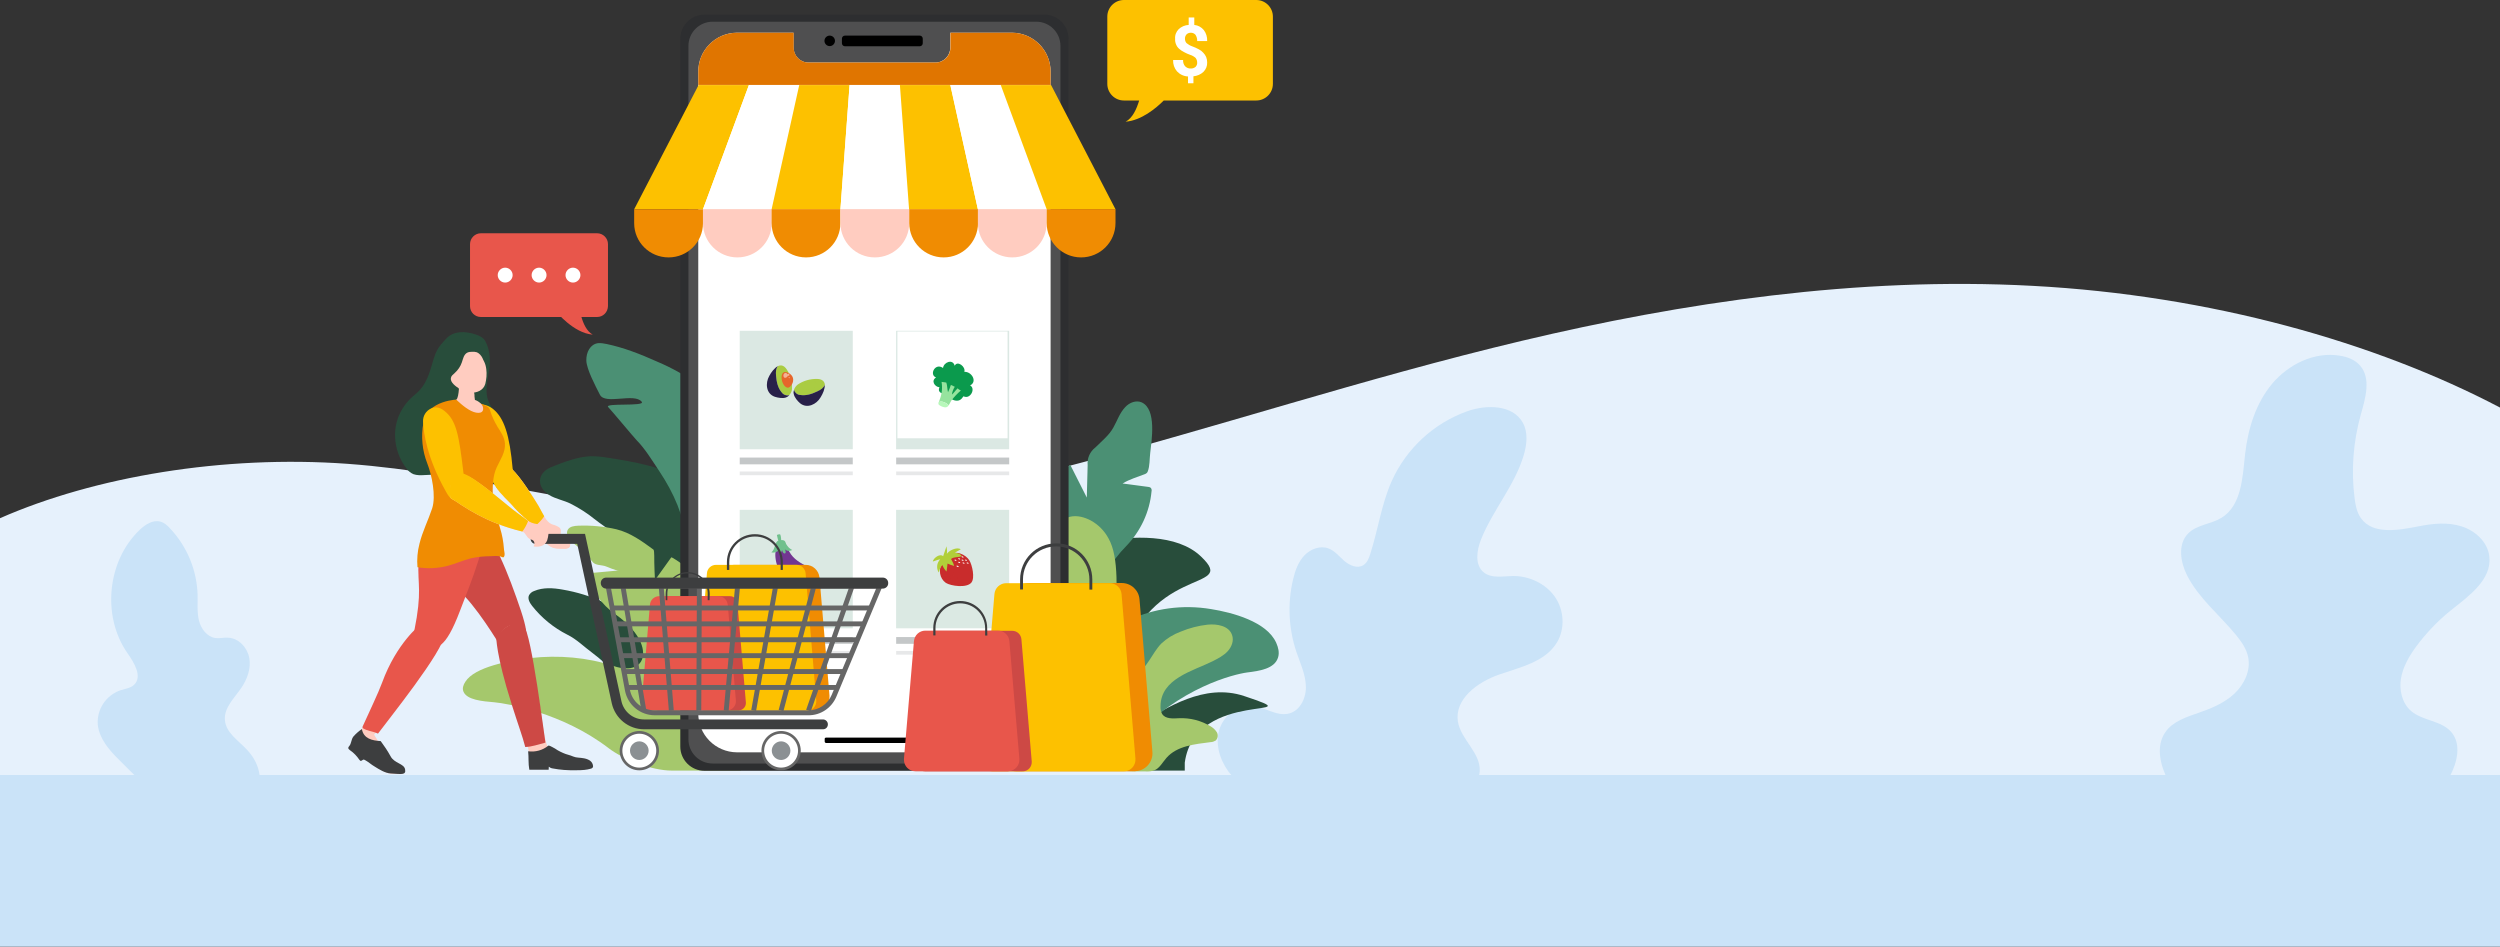 <?xml version="1.0" encoding="utf-8"?>
<!-- Generator: Adobe Illustrator 24.3.0, SVG Export Plug-In . SVG Version: 6.00 Build 0)  -->
<svg version="1.1" id="Layer_1" xmlns="http://www.w3.org/2000/svg" xmlns:xlink="http://www.w3.org/1999/xlink" x="0px" y="0px"
	 viewBox="0 0 1475.1 558.6" style="enable-background:new 0 0 1475.1 558.6;" xml:space="preserve">
<rect x="0" y="0" width="1475.1" height="558.6" fill="#333333" stroke="none"/>
<style type="text/css">
	.st0{fill:#E6F1FC;}
	.st1{fill:#CAE3F8;}
	.st2{fill:#284D3B;}
	.st3{fill:#4B9074;}
	.st4{fill:#A5C86C;}
	.st5{fill:#2D2E30;}
	.st6{opacity:0.6;fill:#666666;enable-background:new    ;}
	.st7{fill:#FFFFFF;}
	.st8{opacity:0.2;fill:#4B9074;enable-background:new    ;}
	.st9{opacity:0.5;fill:#8B9093;enable-background:new    ;}
	.st10{opacity:0.2;fill:#8B9093;enable-background:new    ;}
	.st11{opacity:0.2;}
	.st12{fill:#E07500;}
	.st13{fill:#FDC100;}
	.st14{fill:#F08C02;}
	.st15{fill:#FFCCC0;}
	.st16{fill:#3D3E3F;}
	.st17{fill:#CD4945;}
	.st18{fill:#E8564B;}
	.st19{fill:#723691;}
	.st20{fill:#70C08D;}
	.st21{fill:#666666;}
	.st22{fill:#8B9093;}
	.st23{fill:#0B9A4D;}
	.st24{fill:#96E39E;}
	.st25{fill:#B7F8BA;}
	.st26{fill:#AACC42;}
	.st27{fill:#282049;}
	.st28{fill:#E6662B;}
	.st29{opacity:0.5;fill:#AACC42;enable-background:new    ;}
	.st30{opacity:0.5;fill:#FFFFFF;enable-background:new    ;}
	.st31{fill:#C92C2C;}
	.st32{opacity:0.8;}
	.st33{fill:#B1CF39;}
</style>
<g id="Group_488" transform="translate(97.534 -241.43)">
	<g id="BACKGROUND" transform="translate(-97.534 92)">
		<path id="Path_10" class="st0" d="M1475.1,389.9c-73.5-38.6-170.9-66.2-275.7-71.8c-103.4-5.6-207.1,10-301.3,32.4
			s-181.4,51.6-274,75.6c-62.6,16.2-130.7,30.4-200.7,27.6c-75.5-2.9-143.4-25.1-218.4-30.6c-73.2-5.3-149.3,7.6-205,32.1v231.2
			l0.5,0c339.5,22.7,683.6,16,1025.9,11c140.7-2,284.1-4,417.1-27.4c10.6-1.9,21.2-3.9,31.6-6.3L1475.1,389.9z"/>
		<path id="Path_11" class="st1" d="M749.5,623.4c-8.2-4.2-16.3-9-22.4-15.9c-6.1-6.9-9.9-16.3-8.2-25.4c1.7-9,10.1-16.9,19.3-16.3
			c7.7,0.5,15,6.6,22.5,4.6c6.7-1.8,10.2-9.6,9.8-16.5c-0.3-6.9-3.4-13.4-5.6-19.9c-4.6-13.8-5.3-28.6-1.9-42.8
			c1.2-5.1,3-10.2,6.6-14c3.6-3.8,9.3-6,14.2-4.2c3.8,1.4,6.4,4.8,9.5,7.5c3.1,2.6,7.7,4.6,11.1,2.4c2.3-1.4,3.3-4.1,4.1-6.6
			c4.6-14.3,6.6-29.4,12.7-43.1c8.7-19.2,24.7-34,44.5-41.1c11.5-4.1,27.1-3.9,32.9,6.9c3.1,5.7,2.3,12.7,0.5,18.9
			c-5.3,18-18.4,32.6-25.3,50c-2.5,6.4-3.7,14.8,1.6,19.2c4.6,3.8,11.3,2.3,17.3,2.2c9.5-0.1,19.2,4.4,24.7,12.2
			c5.5,7.8,6.2,18.9,1.2,27.1c-6.9,11.4-21.6,14.5-34.2,18.9c-12.6,4.4-26.2,14.4-24.2,27.6c1.7,10.7,13.4,18.4,12.9,29.2
			c-0.4,6.8-5.6,12.2-10.9,16.4c-15.5,12-34.2,19.1-53.7,20.3C787,642,768.3,633.2,749.5,623.4z"/>
		<path id="Path_12" class="st1" d="M1279.5,610.4c-4.8-9-7.7-20.5-1.9-28.9c4.4-6.5,12.6-9,20-11.6c7.5-2.6,15.1-5.8,20.9-11.3
			c5.8-5.5,9.6-13.6,8-21.5c-1-4.8-3.9-9-7-12.8c-9.7-11.9-22.2-21.8-29.1-35.5c-3.9-7.8-5.5-18.2,0.6-24.5
			c5.1-5.3,13.4-5.5,19.7-9.3c11.9-7.2,12.5-23.8,14-37.6c1.7-15,6.3-30,16-41.6c9.7-11.5,25-19,39.9-16.5c4.5,0.7,9,2.4,11.9,5.8
			c6.7,7.6,3.2,19.4,0.4,29.2c-4.4,15.9-5.7,32.6-3.6,49c0.5,4.1,1.3,8.4,3.7,11.8c7,10,22.1,7.2,34,4.9c8.4-1.7,17.2-2.6,25.4,0
			c8.2,2.6,15.5,9.3,16.4,17.8c1.6,13.7-12.2,23.4-23,32c-7.5,6.1-14.2,13.1-20,20.9c-4.2,5.7-7.9,12-9.1,18.9s0.6,14.8,6,19.4
			c6.8,5.8,17.7,5.5,23.6,12.3c6.2,7.1,3.6,18.1-0.9,26.4c-14.9,27.2-45.9,42.1-76.5,47.1C1334,660.5,1296.1,641.8,1279.5,610.4z"/>
		<path id="Path_13" class="st1" d="M372.9,540.6c-5.2-5.9-9.5-14.2-6-21.2c4.7-9.4,18.8-8.4,26.9-15.1c0.9-0.6,1.5-1.5,1.7-2.5
			c0-1.1-0.5-2.1-1.2-2.9c-5.8-7-16.1-10.1-19.5-18.6c-1.5-3.7-1.3-8-0.5-11.9c2.6-12.4,10.3-23.1,21.2-29.4
			c6.2-3.6,13.6-5.6,20.7-4.2s13.6,6.4,15.5,13.3c4.1,14.9-13.5,28-13.2,43.4c0.2,13.9,14.1,23,26.6,29.1
			c12.4,6.1,26.7,13.7,29.1,27.3c4.4,25-24.9,28.6-41.9,24.1C410.6,566.2,388.3,558.1,372.9,540.6z"/>
		<path id="Path_14" class="st1" d="M70.1,597.6c-5.8-5.7-11.5-12.4-12.4-20.5c-0.7-9.1,4.8-17.4,13.4-20.4c2.8-0.9,5.9-1.2,8-3.2
			c5.1-4.8,0.1-13-3.9-18.7c-15.2-21.8-12-54.5,7.3-72.8c3.3-3.1,7.7-6,12.1-4.8c2.4,0.6,4.3,2.4,5.9,4.2
			c10,10.7,15.7,24.6,16.1,39.2c0.1,5-0.4,10.1,0.8,15c1.2,4.9,4.8,9.6,9.7,10.3c2.5,0.3,5-0.4,7.6-0.2c6.2,0.3,11.3,5.9,12.4,12
			s-1.2,12.4-4.7,17.6c-4.1,6-10.3,11.7-9.7,19c0.6,7.6,8.2,12.2,13.3,17.8c16.8,18.2,2.6,43.5-21.1,43
			C105.3,634.4,82.9,610.3,70.1,597.6z"/>
		<rect id="Rectangle_93" y="606.7" class="st1" width="1475.1" height="101.3"/>
	</g>
	<g id="Group_326" transform="translate(-210.927 125.934)">
		<g id="Group_284" transform="translate(386.549 124.102)">
			<g id="Group_251" transform="translate(0 193.875)">
				<path id="Path_373" class="st2" d="M336.9,147.6c0.9-8.3,3.8-15.6,12.1-20.8c8.1-5.1,17.6-7.9,27.1-9.7
					c18.2-3.4,45.2-4.9,59.4,8.8c23.4,22.3-34.6,1.8-49.2,72.4s27.4-5.8,74.6,9.9c43.9,14.6-28.9-5.1-35,39.3v4.7h-91.8
					c-21,0-45.3,0.6-63.7-9.9c-4.6-2.6-8.6-5.9-12.9-8.9c-9.9-6.8-21.2-11.7-32.3-16.6c-6.8-3-13.8-6.1-18.6-11.4
					s-6.8-13.6-2.5-19.4c4.7-6.3,14.3-6.9,22.5-7c6.1,0,12.3,0,18.4,0c6.6-0.2,13.3,0.1,19.9,0.9c8.7,1.2,17,4.1,25.5,6.3
					s17.5,3.6,26.1,1.9s16.8-7.1,19.4-15c1.6-4.8,0.9-10,0.8-15C336.5,154.7,336.6,151.1,336.9,147.6z"/>
				<path id="Path_374" class="st2" d="M132.4,82.1c0.8,0.6,1.7,1.2,2.5,1.8c6.5,5,13.8,9,19.6,14.6c7.3,7.1,14.6,14.1,21.8,21.2
					c10.4,10,10.6,13.8,13,27.5c17.3,99.9,21.9-15.6,70.7-7.6c45.4,7.4-27.9,1.2-14.3,63.2l2,6.4c0,0-23.6,7.5-25,7.9
					c-18.9,6-37.9,12-56.8,18c-5.9,1.9-12,2.7-17.8,4.4c-5.7,1.7-10.2,5.3-16.6,5.6c-5.7,0.2-11.2-1.8-15.3-5.8
					c-6.6-6.3-7.2-14.8-11.1-22.5c-4.1-8-9.2-15.3-15.3-21.9c-4.1-4.5-8.7-8.6-13.5-12.2c-4.9-3.6-9.2-8-14.7-10.7
					c-8.1-4.1-15.2-9.9-20.8-17c-1.4-1.8-2.8-4.2-1.8-6.3c0.7-1.2,1.8-2.1,3.1-2.5c5.2-2.2,11.2-1.8,16.7-0.8
					c17,2.9,32.9,10.2,46.2,21.2c3.1,2.6,6.8,5.6,10.8,4.9c4.1-0.8,6.5-5.3,6.3-9.5s-2.4-7.9-4.6-11.4c-5.6-9-11.6-17.7-18.1-26.1
					c-3-3.9-5.9-8.4-9.6-11.6c-3.9-3.3-8.3-6-12.3-9.2c-4.3-3.5-9.1-6.5-14-9c-4-2-8.9-2.8-12.6-5.1c-7.6-4.7-7.2-12.9,1-16.4
					c3.9-1.6,7.8-3.1,11.8-4.3c3.8-1.2,7.7-2,11.7-2.2c3.2,0,6.4,0.3,9.5,0.8C101.2,70.1,118.6,72.8,132.4,82.1z"/>
				<path id="Path_375" class="st3" d="M178.9,99.4c-0.2-1.1-0.4-2.2-0.4-3.4c-0.2-4-3.1-8-4.7-12.1c-1.7-4.2-3-8.4-4.3-12.6
					c-2.5-8.2-5-16.6-9.6-24.4c-5.2-8.6-12.2-16.1-20.4-22c-7.8-5.6-16.1-10.3-24.9-14c-10-4.5-19.8-8.3-29.8-10.4
					c-1.7-0.4-3.4-0.6-5.1-0.5c-4.5,0.6-7,5.2-6.9,10.2c0.1,5.1,5.4,15.1,8,20.2c3.1,6.2,20.4-1.3,24.7,4.2
					c2.3,2.9-22.3,0.5-19.8,3.1c2.1,2.2,14.9,17.6,16.9,19.7c4.9,4.9,9.4,12.4,13.3,18.2c4.2,6.3,7.9,13,10.7,20
					c3,7.6,4.8,15.4,8.6,22.7c1.3,2.8,3.2,5.3,5.4,7.4c3.3,2.8,7.5,4.2,11.8,3.9c7.8-0.3,14-4.4,19.4-9.1c2.6-2.3,5.1-4.7,7.4-7.3
					c1-0.9,1.6-2.2,1.9-3.5c0-1.2-0.2-2.4-0.5-3.6C180,104,179.3,101.7,178.9,99.4z"/>
				<path id="Path_376" class="st3" d="M317.1,252.2H358c12.1,0,28.8-9.6,37.3-19c27.4-30.2,60-37.9,67.4-38.9
					c7.2-0.9,16.3-2.1,18.3-9c0.8-2.8,0.1-5.7-1.1-8.4c-5.5-12.6-26-18-38.5-20c-16.7-2.8-33.8-0.5-49.1,6.8
					c-9.9,4.8-17.5,0.8-17.4-11.1c0.1-12.1,8.2-24.5,16.3-32.7c8.6-8.8,14-20.3,15.1-32.5c0.2-0.7,0-1.4-0.4-2
					c-0.5-0.4-1-0.6-1.6-0.6l-15.1-2c4.3-2.6,8.5-3.7,13.1-5.5c0.5-0.2,0.9-0.4,1.3-0.8c0.2-0.3,0.4-0.6,0.5-0.9
					c1.2-3.1,1-7.3,1.4-10.6c0.8-7.4,4-26.1-5.1-30.1c-3.3-1.4-7.2,0.2-9.6,2.8c-3.4,3.6-4.7,8-7.1,12.2c-2.5,4.5-6.8,7.9-10.5,11.6
					c-3.3,2.5-5,6.5-4.6,10.5c-0.2,6.4-0.3,12.7-0.5,19.1l-9.7-19.2c-0.5-1-18.9,18.2-20.3,20.2c-5.5,7.7-10.9,17.2-12.2,26.7
					c-2.4,17.7-4.5,34.8-8.7,52.3c-2.6,11-0.9,22.3-0.2,33.5C317.4,207,319.1,252.2,317.1,252.2z"/>
				<path id="Path_377" class="st4" d="M415.1,244.7c6.2-7.1,16.7-8.1,26.1-9.3c1,0,2-0.4,2.9-0.9c1.3-1.2,1.6-3.2,0.8-4.8
					c-0.9-1.5-2.2-2.7-3.7-3.6c-5.6-3.4-12.1-5.1-18.7-4.8c-3.6,0.2-7.9,0.5-9.9-2.4c-0.8-1.4-1.1-3-1-4.7
					c0.1-16.3,19.1-20.7,30.9-26.6c3.1-1.6,6.3-3.2,8.7-5.8s3.8-6.3,2.6-9.6c-1.8-5.4-8.8-6.7-14.5-6.1c-5.4,0.6-10.7,2-15.8,4.1
					c-4.3,1.6-8.2,4-11.5,7.1c-2.8,2.9-4.8,6.5-7,9.8c-2.4,3.6-5.1,7-8.2,10.1c-0.9,1.1-2.1,1.9-3.5,2.4c-2.3,0.5-4.6-1.2-5.6-3.3
					s-1.1-4.5-1.1-6.9c-0.1-13.4-1-26.5-0.9-39.9c0-4,0-7.9-0.1-11.6c-0.3-9.1-1.5-17.1-4.7-22.7c-2.4-4.5-6.1-8.2-10.5-10.6
					c-7.1-3.7-17.6-5.3-23.1,9.6c-9.1,24.4,13.5,1.9,19.1,79.2s-10.6-6.4-29,10.8c-17.1,16,11.2-5.6,13.6,43v5.2h35.7
					c5.4,0,10.9,0.4,16.3,0.3c1.7,0.1,3.5-0.1,5.1-0.7C411.2,250.6,412.8,247.3,415.1,244.7C415,244.7,415,244.7,415.1,244.7z"/>
				<path id="Path_378" class="st4" d="M164.2,252.2h-40.9c-12.1,0-28.8-6.7-37.3-13.2c-27.4-21-60-26.4-67.4-27.1
					c-7.2-0.6-16.3-1.4-18.3-6.3c-0.8-1.9-0.1-4,1.1-5.8c5.5-8.8,26-12.5,38.4-14c16.5-1.9,33.9-0.4,49.1,4.7
					c9.9,3.4,17.5,0.5,17.4-7.7c-0.1-8.4-8.2-17.1-16.3-22.8c-8.6-6-14.1-14.2-15.1-22.7c-0.1-0.5,0-1.1,0.4-1.4
					c0.5-0.3,1.1-0.4,1.6-0.4l15.1-1.4c-2.1,0.2-6.4-2.1-8.6-2.7c-2.1-0.5-4.9-0.4-6.5-1.9c-1.1-1.1-2-2.3-2.8-3.6
					c-2.8-3.8-7.3-6-10.5-9.5c-1.6-1.7-2.9-4.1-1.8-6.2c1.1-2.1,3.9-2.4,6.2-2.5c7.5-0.3,15.1,0.4,22.5,2.1c8.2,2,15.1,7,21.9,12
					c0.7,0.5,0.4,6.7,0.5,7.7c0.1,3.4,0.2,6.9,0.4,10.3c3.2-4.5,6.4-8.9,9.6-13.4c0.5-0.7,18.9,12.7,20.3,14
					c5.5,5.4,10.9,12,12.2,18.6c2.4,12.3,4.5,24.3,8.7,36.5c2.6,7.6,0.9,15.6,0.2,23.3C163.9,220.7,162.3,252.2,164.2,252.2z"/>
			</g>
			<g id="Group_277" transform="translate(128.247)">
				<g id="Group_275">
					<path id="Rectangle_384" class="st5" d="M14.3,0h200.5c7.9,0,14.3,6.4,14.3,14.3v417.6c0,7.9-6.4,14.3-14.3,14.3c0,0,0,0,0,0
						H14.3c-7.9,0-14.3-6.4-14.3-14.3c0,0,0,0,0,0V14.3C0,6.4,6.4,0,14.3,0z"/>
					<path id="Rectangle_385" class="st6" d="M19.1,4.2H210c7.9,0,14.3,6.4,14.3,14.3c0,0,0,0,0,0v409.1c0,7.9-6.4,14.3-14.3,14.3
						H19.1c-7.9,0-14.3-6.4-14.3-14.3V18.5C4.8,10.6,11.2,4.2,19.1,4.2z"/>
					<path id="Path_379" class="st7" d="M195.7,10.7h-36.4v8.7c0,4.9-3.9,8.9-8.8,8.9H75.6c-4.9,0-8.8-4-8.8-8.9v-8.7H33.4
						c-12.7,0.1-22.9,10.5-22.8,23.1v378.4c-0.1,12.7,10.1,23,22.8,23.1h162.3c12.7-0.1,22.9-10.4,22.8-23.1V33.8
						C218.6,21.2,208.4,10.8,195.7,10.7z"/>
					<g id="Group_274" transform="translate(35.067 186.576)">
						<g id="Group_254">
							<g id="Group_252">
								<rect id="Rectangle_386" x="0" y="0" class="st8" width="66.7" height="69.9"/>
								<rect id="Rectangle_387" x="0" y="74.8" class="st9" width="66.7" height="4"/>
								<rect id="Rectangle_388" x="0" y="83" class="st10" width="66.7" height="2.2"/>
								<rect id="Rectangle_389" x="92.3" y="74.8" class="st9" width="66.7" height="4"/>
								<rect id="Rectangle_390" x="92.3" y="83" class="st10" width="66.7" height="2.2"/>
								<rect id="Rectangle_391" x="92.3" y="180.7" class="st9" width="66.7" height="4"/>
								<rect id="Rectangle_392" x="92.3" y="188.9" class="st10" width="66.7" height="2.2"/>
								<rect id="Rectangle_393" x="0" y="180.7" class="st9" width="66.7" height="4"/>
								<rect id="Rectangle_394" x="0" y="188.9" class="st10" width="66.7" height="2.2"/>
							</g>
							<g id="Group_253" transform="translate(92.27)">
								<rect id="Rectangle_395" x="0" y="0" class="st8" width="66.7" height="69.9"/>
							</g>
						</g>
						<g id="Group_273" transform="translate(0 105.644)">
							<g id="Group_257" class="st11">
								<g id="Group_256">
									<g id="Group_255">
										<rect id="Rectangle_396" x="0" y="0" class="st3" width="66.7" height="69.9"/>
									</g>
								</g>
							</g>
							<g id="Group_267" transform="translate(92.27)" class="st11">
								<g id="Group_266">
									<g id="Group_265">
										<rect id="Rectangle_397" x="0" y="0" class="st3" width="66.7" height="69.9"/>
									</g>
								</g>
							</g>
						</g>
					</g>
					<path id="Path_386" class="st12" d="M218.5,33.8v7.7H10.6v-7.7c-0.1-12.7,10.1-23,22.8-23.1h33.5v8.7c0,4.9,3.9,8.9,8.8,8.9
						h74.9c4.9,0,8.8-4,8.8-8.9c0,0,0,0,0,0v-8.7h36.4C208.4,10.8,218.6,21.2,218.5,33.8z"/>
				</g>
				<g id="Group_276" transform="translate(85.059 12.401)">
					<path id="Path_387" d="M6.2,3.1c0,1.7-1.4,3.1-3.1,3.1C1.4,6.2,0,4.8,0,3.1C0,1.4,1.4,0,3.1,0c0,0,0,0,0,0
						C4.8,0,6.2,1.4,6.2,3.1z"/>
					<path id="Rectangle_398" d="M12.1,0h44.1c1,0,1.8,0.8,1.8,1.8c0,0,0,0,0,0v2.7c0,1-0.8,1.8-1.8,1.8H12.1c-1,0-1.8-0.8-1.8-1.8
						V1.8C10.3,0.8,11.1,0,12.1,0z"/>
				</g>
				<path id="Rectangle_399" d="M86.1,426.6h57.6c0.5,0,0.9,0.4,0.9,0.9c0,0,0,0,0,0v1.4c0,0.5-0.4,0.9-0.9,0.9l0,0H86.1
					c-0.5,0-0.9-0.4-0.9-0.9c0,0,0,0,0,0v-1.4C85.1,427,85.5,426.6,86.1,426.6C86.1,426.6,86.1,426.6,86.1,426.6z"/>
			</g>
			<g id="Group_279" transform="translate(101.028 41.576)">
				<g id="Group_278" transform="translate(0.001)">
					<path id="Path_388" class="st13" d="M40.6,73.3H0L38,0h29.7L40.6,73.3z"/>
					<path id="Path_389" class="st7" d="M81.1,73.3H40.6L67.7,0h29.7L81.1,73.3z"/>
					<path id="Path_390" class="st13" d="M121.7,73.3H81.1L97.4,0h29.7L121.7,73.3z"/>
					<path id="Path_391" class="st7" d="M162.3,73.3h-40.6L127.1,0h29.7L162.3,73.3z"/>
					<path id="Path_392" class="st13" d="M202.8,73.3h-40.6L156.8,0h29.7L202.8,73.3z"/>
					<path id="Path_393" class="st7" d="M243.4,73.3h-40.6L186.6,0h29.7L243.4,73.3z"/>
					<path id="Path_394" class="st13" d="M284,73.3h-40.6L216.3,0H246L284,73.3z"/>
				</g>
				<path id="Path_395" class="st14" d="M20.3,101.7L20.3,101.7C9.1,101.7,0,92.7,0,81.5c0,0,0,0,0,0v-8.2h40.6v8.2
					C40.6,92.7,31.5,101.7,20.3,101.7z"/>
				<path id="Path_396" class="st15" d="M60.9,101.7L60.9,101.7c-11.2,0-20.3-9.1-20.3-20.3v-8.2h40.6v8.2
					C81.1,92.7,72.1,101.7,60.9,101.7z"/>
				<path id="Path_397" class="st14" d="M101.4,101.7L101.4,101.7c-11.2,0-20.3-9.1-20.3-20.3v-8.2h40.6v8.2
					C121.7,92.7,112.6,101.7,101.4,101.7z"/>
				<path id="Path_398" class="st15" d="M142,101.7L142,101.7c-11.2,0-20.3-9.1-20.3-20.3v-8.2h40.6v8.2
					C162.3,92.7,153.2,101.7,142,101.7z"/>
				<path id="Path_399" class="st14" d="M182.6,101.7L182.6,101.7c-11.2,0-20.3-9.1-20.3-20.3c0,0,0,0,0,0v-8.2h40.6v8.2
					C202.8,92.7,193.8,101.7,182.6,101.7z"/>
				<path id="Path_400" class="st15" d="M223.1,101.7L223.1,101.7c-11.2,0-20.3-9.1-20.3-20.3v-8.2h40.6v8.2
					C243.4,92.7,234.3,101.7,223.1,101.7C223.1,101.7,223.1,101.7,223.1,101.7z"/>
				<path id="Path_401" class="st14" d="M263.7,101.7L263.7,101.7c-11.2,0-20.3-9.1-20.3-20.3v-8.2H284v8.2
					C284,92.7,274.9,101.7,263.7,101.7z"/>
			</g>
			<g id="Group_281" transform="translate(305.403 311.999)">
				<path id="Path_402" class="st14" d="M90.9,134.5H21.2c-5.8,0-10.6-4.7-10.6-10.6c0-0.3,0-0.6,0-0.9l7.6-89.9
					c0.5-5.5,5-9.7,10.5-9.7h54.6c5.5,0,10.1,4.2,10.5,9.7l7.6,89.9c0.5,5.8-3.8,10.9-9.6,11.4C91.5,134.4,91.2,134.5,90.9,134.5z"
					/>
				<path id="Path_403" class="st13" d="M84.6,134.5H6.9c-3.8,0-6.9-3.1-6.9-6.9c0-0.2,0-0.4,0-0.6l8.2-97.1
					c0.3-3.6,3.3-6.4,6.9-6.4h61.2c3.6,0,6.6,2.8,6.9,6.4l8.2,97.1c0.3,3.8-2.5,7.2-6.3,7.5C85,134.4,84.8,134.5,84.6,134.5z"/>
				<g id="Group_280" transform="translate(23.342)">
					<path id="Path_404" class="st16" d="M42.6,27.3h-1.7v-5.9c0-10.8-8.8-19.6-19.6-19.6S1.7,10.5,1.7,21.3v5.9H0v-5.9
						C0,9.5,9.5,0,21.3,0c11.8,0,21.3,9.5,21.3,21.3V27.3z"/>
				</g>
			</g>
			<g id="Group_283" transform="translate(260.209 345.997)">
				<path id="Path_405" class="st17" d="M70,100.5H12.4c-3,0-5.4-2.4-5.4-5.4c0-0.2,0-0.3,0-0.4l6.1-72.2c0.2-2.8,2.6-4.9,5.4-4.9
					h45.4c2.8,0,5.1,2.1,5.4,4.9l6.1,72.2c0.2,3-2,5.6-4.9,5.8C70.3,100.4,70.1,100.5,70,100.5z"/>
				<path id="Path_406" class="st18" d="M61.3,100.5H6.8c-3.7,0-6.8-3-6.8-6.8c0-0.2,0-0.4,0-0.6l5.9-69.4c0.3-3.5,3.2-6.2,6.7-6.2
					h42.9c3.5,0,6.4,2.7,6.7,6.2l5.9,69.4c0.3,3.7-2.4,7-6.2,7.3C61.7,100.4,61.5,100.5,61.3,100.5z"/>
				<g id="Group_282" transform="translate(17.303)">
					<path id="Path_407" class="st16" d="M31.9,20.4h-1.3v-4.4C30.5,7.8,23.9,1.4,15.8,1.4C7.8,1.5,1.4,7.9,1.3,15.9v4.4H0v-4.4
						C0,7.1,7.1,0,15.9,0s15.9,7.1,15.9,15.9L31.9,20.4z"/>
				</g>
			</g>
		</g>
		<g id="Group_454" transform="translate(506.18 233.438)">
			<path id="Path_893" class="st19" d="M71.5,204.1c1.6,5.3,4.7,8.2,9.5,10.9c3.8,1.9,8,3.7,9.6,7.9c1.8,4.1,1.2,8.7-3,10.9
				c-14.6,7.3-29.2-26.9-20.1-29.8L71.5,204.1z"/>
			<path id="Path_894" class="st20" d="M67.3,201c0.8-0.4,1.9-0.4,2.7,0.1c0.8,0.5,0.8,1.8,1.4,2.5c0.8,1.3,1.9,2.3,3.3,3
				c-1.7,0.7-3,0.8-4.3-0.4c1.4,3.1-1.2,3.3-1.7,0.4c-0.3,0.9-0.9,1.7-1.6,2.3c-0.5-0.9-0.5-1.9-0.1-2.8c-0.6,1.6-3.2,2.4-4.7,1.8
				c2.4-1.3,1.9-6.5,4.4-6.9L67.3,201z"/>
			<path id="Path_895" class="st20" d="M68.3,202.3c-0.3-1.6,0-3.4-0.8-5c-0.7,0-1.3,0.1-1.9,0.4c0.3,1.7,0.8,3.4,1.4,5"/>
		</g>
		<g id="Group_287" transform="translate(766.749 115.496)">
			<path id="Path_408" class="st13" d="M87.9,0H9.8C4.4,0,0,4.4,0,9.8v39.7c0,5.4,4.4,9.8,9.8,9.8h9c-1.5,5-3.9,10.4-8,12.5
				c9.3-0.7,18-8,22.5-12.5h54.6c5.4,0,9.8-4.4,9.8-9.8V9.8C97.7,4.4,93.3,0,87.9,0z"/>
			<g id="Group_286" transform="translate(38.819 10.312)">
				<g id="Group_285">
					<path id="Path_409" class="st7" d="M14.2,26.6c0-1-0.3-1.9-0.9-2.7c-0.9-0.8-2-1.5-3.1-1.8c-1.3-0.5-2.6-1-3.8-1.7
						c-1-0.5-1.9-1.1-2.8-1.9C2.8,17.8,2.2,17,1.8,16c-0.5-1.1-0.7-2.3-0.6-3.4C1,10.5,1.8,8.4,3.3,6.9C4.9,5.4,7,4.5,9.2,4.4V0h3.3
						v4.4c2.2,0.2,4.2,1.3,5.6,3c1.4,1.8,2.1,4.1,2,6.5h-5.9c0.1-1.3-0.3-2.6-1-3.7C12.5,9.4,11.5,9,10.5,9C9.5,9,8.6,9.3,7.9,10
						c-0.6,0.7-1,1.7-0.9,2.6c0,0.9,0.3,1.8,0.9,2.5c1,0.8,2.1,1.5,3.3,1.9c1.4,0.5,2.7,1.1,4,1.8c1,0.5,1.9,1.2,2.6,2
						c0.7,0.7,1.3,1.6,1.7,2.5c0.4,1,0.6,2.1,0.6,3.2c0.1,2.1-0.7,4.1-2.2,5.6c-1.6,1.5-3.7,2.4-5.9,2.6v4.1H8.8v-4
						c-2.5-0.1-4.8-1.2-6.5-3c-1.6-1.9-2.4-4.2-2.3-6.7h5.9c-0.1,1.3,0.3,2.7,1.2,3.7c0.9,0.9,2.1,1.4,3.3,1.3c1,0.1,2-0.3,2.8-0.9
						C13.9,28.5,14.3,27.5,14.2,26.6z"/>
				</g>
			</g>
		</g>
		<g id="Group_290" transform="translate(390.725 253.132)">
			<path id="Rectangle_400" class="st18" d="M75,49.4H6.4C2.9,49.4,0,46.6,0,43V6.4C0,2.9,2.9,0,6.4,0H75c3.5,0,6.4,2.9,6.4,6.4V43
				C81.3,46.6,78.5,49.4,75,49.4C75,49.4,75,49.4,75,49.4z"/>
			<g id="Group_289" transform="translate(16.345 20.296)">
				<g id="Group_288">
					<path id="Path_410" class="st7" d="M40,4.4c0,2.4,2,4.4,4.4,4.4c2.4,0,4.4-2,4.4-4.4c0-2.4-2-4.4-4.4-4.4c0,0,0,0,0,0
						C42,0,40,2,40,4.4z"/>
					<path id="Path_411" class="st7" d="M20,4.4c0,2.4,2,4.4,4.4,4.4s4.4-2,4.4-4.4c0-2.4-2-4.4-4.4-4.4c0,0,0,0,0,0
						C22,0,20,2,20,4.4z"/>
					<path id="Path_412" class="st7" d="M0,4.4c0,2.4,2,4.4,4.4,4.4c2.4,0,4.4-2,4.4-4.4C8.8,2,6.8,0,4.4,0l0,0C2,0,0,2,0,4.4z"/>
				</g>
			</g>
			<path id="Path_413" class="st18" d="M64.1,41.1c0,0,1.3,15,8.3,18.7c-11.2-0.8-21.4-13.4-21.4-13.4"/>
		</g>
		<g id="Group_325" transform="translate(318.915 311.47)">
			<g id="Group_323">
				<g id="Group_292">
					<path id="Path_414" class="st2" d="M70.4,88.4c3.3-0.4,3.6-3.6,5.1-6.1c1.7-3.1,3.6-6,5.7-8.8c2.1-2.6,4.5-5.1,5.6-8.2
						c0.6-2.3,0.9-4.7,0.7-7c-0.1-4.1-0.5-8.3-2.1-12c-1-2.2-2.3-4.3-3.1-6.6c-1.8-5.5,0-11.8,0.8-17.4c0.8-5.7,0.6-11.6-2.2-16.8
						c-0.5-1-1.2-1.8-2.1-2.4c-1.2-0.8-2.5-1.4-3.9-1.8C69-0.6,62.3-0.9,57.9,3.7c-1.1,1.2-2.3,2.4-3.3,3.7C54,8.1,53.5,8.9,53,9.6
						c-2.4,3.9-3.2,8.6-4.7,13c-1.8,5.6-4.2,10.4-8.8,14.1c-7.7,6.2-12.2,14.9-11.9,24.9c0.2,6.8,2.5,13.4,6.7,18.8
						c1,1.5,2.5,2.7,4.1,3.4c4.2,1.5,9.1-0.3,13.3,0.7c1.7,0.5,3.3,1.2,4.9,2C61,88.3,65.8,89,70.4,88.4z"/>
					<g id="Group_291" transform="translate(71.594 42.545)">
						<path id="Path_415" class="st15" d="M16.8,47.7c0,0.1-1.5,0.8-1.4,0.9c2.8,4.6,7.6,8.4,11.1,12.6c2.6,3.1,11.6,10.8,13.1,12
							c1.9,1.5,2.9,4.5,4.1,6.7c1.2,2.3,3.3,4.1,5.8,4.9c1.4,0.4,2.9,0.5,4.3,0.4c0.8,0,1.5,0,2.3,0c0.7,0.1,1.5-0.1,2.2-0.4
							c0.7-0.3,1.1-1.1,0.9-1.8c-0.3-0.5-0.7-0.9-1.2-1.2c-1.8-0.9-3.2-2.4-4.1-4.1c-0.7-1.7,0.8-3.4-1-5c-1.2-0.8-2.5-1.4-3.9-1.7
							c-4.4-1.5-6.2-7.5-8.4-11.1c-2.7-4.4-9.8-16-15.8-21.9C16.6,29.9,16.8,47.7,16.8,47.7z"/>
						<path id="Path_416" class="st13" d="M40.5,59.8c-2.7-4.4-9.8-16-15.8-21.9c-8.2-8-7.9,9.8-7.9,9.8c0,0.1-1.5,0.8-1.4,0.9
							c2.8,4.6,7.6,8.4,11.1,12.6c2.2,2.6,9,8.6,12,11c2-2.1,4-3.7,5.5-6.1C42.9,64.3,41.4,61.3,40.5,59.8z"/>
						<path id="Path_417" class="st13" d="M0,1.3c0,0,0.3,19.7,13.8,44.7c4.6,9.7,12.9,7.6,11.6-7.7C23.6,18,20.3,8,13.8,2.8
							S0,1.3,0,1.3z"/>
					</g>
					<path id="Path_418" class="st17" d="M51.1,118c0,0,0,23.1,13.3,33.8c10.5,8.5,24.8,32.6,24.8,32.6s3,6.3,10.1,2.5
						s8.4-6.6-0.1-30.2C90.9,133.2,82.5,115,68,101.6S51.1,118,51.1,118z"/>
					<path id="Path_419" class="st15" d="M111.8,256.9c1.3-0.1,2.8-0.3,3.5-1.4c0.1-0.3,0.3-0.5,0.5-0.7c0.3-0.2,0.7-0.4,1-0.4
						c2.7-0.4,5.3,0.9,8,1.4c2.3,0.5,4.6,0.5,6.9,0c0.3,0,0.5-0.1,0.8-0.2c1-0.5,1.3-1.8,0.8-2.7c0-0.1-0.1-0.1-0.1-0.2
						c-0.5-0.6-1.2-0.9-1.9-1.1c-3.7-1.4-7.2-3.2-10.4-5.5c-0.6-0.5-1.3-0.9-2-1.3c-0.6-0.2-1.1-0.4-1.6-0.7c-0.9-2.8-1.6-5.7-2-8.6
						c-1.9-11.7-3.4-23.2-5.9-34.8c-1.2-5.6-2.6-11.2-4.3-16.6c-0.9-2.9-1.9-7-4.2-9.2c-7.1-6.8-13.3,6.5-13.3,6.5
						s2.1,14.9,12.8,37.6c5.7,12.3,4.2,20.5,5.7,26.6c0.5,2.2,0.8,4.4,0.9,6.7c0,1.2,0.2,2.3,0.7,3.4c0.4,0.6,0.7,0.5,1.4,0.7
						C109.8,256.8,110.8,257,111.8,256.9z"/>
					<path id="Path_420" class="st16" d="M142.8,253c-0.1-0.1-0.3-0.2-0.4-0.3c-1.1-0.7-2.4-1.1-3.7-1.3c-2-0.4-4.2-0.2-6-1
						c-2-0.9-4.1-1.2-6-2.1c-1.1-0.5-2.2-1-3.2-1.6c-1-0.7-2-1.3-3-1.8c-0.4-0.2-2.1-1.2-2.5-0.9c-3.3,2.7-7.6,3.9-11.9,3.3
						c0.4,3.6,0,7.2,0.7,10.9c3.8,0,7.6,0,11.4,0c0-0.6,0.1-1.2,0.1-1.8c0.6,0.5,1.3,0.9,2.1,1c4.6,0.9,9.2,1.2,13.9,1.1
						c1.7,0,3.3,0,5-0.2c1.3-0.1,2.5-0.4,3.7-0.7c0.5-0.1,0.9-0.3,1.2-0.7c0.2-0.3,0.2-0.6,0.2-0.9
						C144.3,254.8,143.7,253.7,142.8,253z"/>
					<path id="Path_421" class="st17" d="M103.6,173.7c-7.7-6.1-16.3,6.1-16.3,6.1s-0.3,10.3,9.1,39.8c3.6,11.5,6.5,19.2,8,25.2
						c4.2-0.2,7.6-1.5,11.9-2.6C115.9,240.2,108,177.2,103.6,173.7z"/>
					<path id="Path_422" class="st18" d="M52.7,112.2c0,0-10.7,10.1-11.3,23.6s2.3,16.8-2.5,40.6c-0.5,2.5-2.3,6.6,5.4,8.9
						s12.8,2.3,21.6-20.9c6.3-16.6,17.2-41.9,16.4-61.7S52.7,112.2,52.7,112.2z"/>
					<path id="Path_423" class="st15" d="M41.6,175c0,0-12.6,8.3-21.1,32c-2.1,5.8-4.5,11.5-7.4,17c-1.6,3.2-2.9,6.5-4.7,9.6
						c-1.7,2.8-5,5.2-5.2,8.7c-0.2,4.4,15.9,18,21.9,18.2s8.2,1.2,7.5-2.4c-0.7-3.6-7.6-3.4-9.8-7.7s-7.6-12.9-7.6-12.9
						s40.6-47.8,40.4-57.6S41.6,175,41.6,175z"/>
					<path id="Path_424" class="st16" d="M24.9,250.2c-1.7-3.1-3.7-6.1-5.8-8.9c-5-0.3-10.1-1.4-11.1-7.1c-1.8,1.2-3.5,2.7-5,4.4
						c-1.4,1.8-1.1,4.1-2.5,5.7c-0.2,0.2-0.4,0.5-0.5,0.8c-0.2,0.7,0.5,1.2,1,1.6c2.2,1.5,4,3.4,5.5,5.6c0.3,0.4,0.7,0.9,1.2,0.6
						c1.5-0.8,1-1,2.5-0.2c1.8,1,3.5,2.6,5.3,3.6c2.7,1.7,6.2,3.9,9.5,4.1c6,0.3,9.2,1.2,8.5-2.4C32.9,254.5,27.1,254.5,24.9,250.2z
						"/>
					<path id="Path_425" class="st18" d="M56.7,178.3c-0.2-9.8-14.3-5.6-14.3-5.6s-13.9,10.6-22.5,34.2c-2.1,5.8-7.8,17.7-11.5,25.9
						c0,0,0,0.8,0,0.8c3.5,2.1,5.4,1.6,9.1,3.3C22.3,230.3,56.9,187.4,56.7,178.3z"/>
					<path id="Path_426" class="st14" d="M65.1,39.7c0,0-18.7,0.2-20.8,13.8c-1.5,8.1-0.7,16.4,2.3,24c2.7,6.9,5.2,19.1,2.9,26.4
						c-2.3,7-5.8,13.8-7.5,20.9c-1.2,4.5-1.6,9.3-1.2,13.9c5.9,1,12,0.7,17.8-0.8c4.6-1.2,8.9-3.2,13.5-4.4c3.9-0.9,8-1.3,12-1.3
						c1.8-0.2,3.7-0.2,5.5,0.1c1.3,0.3,2.1,1.5,2.6-0.7c0.2-1-0.4-2.9-0.4-4c-0.3-4-1-8-2.2-11.8c-1.6-5.9-4.1-11.9-4.3-17.9
						s-0.3-12.4,2.2-18c2.1-4.6,5.4-9.1,4.9-14.4c-0.3-3.6-2.5-6.7-4.4-9.7c-1.8-3-3.3-6.2-4.3-9.5c-0.6-1.7-1.1-2.1-2.7-2.9
						c-2.4-1.2-4.9-2.1-7.5-2.7C70.7,40.1,67.9,39.8,65.1,39.7z"/>
					<path id="Path_427" class="st13" d="M48.9,45c-3.1,1.4-5,4.5-4.8,7.9c0.3,6.6,2.3,21.3,13.4,41c5.3,10.5,12.5,5.5,10.4-11.2
						c-2.6-21.5-4-30.7-11.3-36.3C53.6,44,50.9,44.1,48.9,45z"/>
					<path id="Path_428" class="st15" d="M123.6,122.5c1.2-0.4,2.5-0.6,3.8-0.6c1.3,0,2.5,0.6,3.2,1.7c0.7,1.2,0.4,2.7-0.6,3.6
						c-0.9,0.5-1.9,0.7-2.9,0.6c-2.5-0.1-6.2-0.1-8.1-1.7C116,123.6,122,122.9,123.6,122.5z"/>
					<path id="Path_429" class="st15" d="M63.7,39.8c0,0,4.5,4.6,8.8,6.7c3.9,1.9,7.9,1.6,6.9-2.4c-0.3-1.4-2.4-3.4-4.7-4.1
						c0,0-1.1-7.4-0.3-11.3c-6.3-2.2-8.9-0.8-8.9-0.8S65.5,38.8,63.7,39.8z"/>
					<path id="Path_430" class="st15" d="M74.3,28.6c-6.3-2.2-8.9-0.8-8.9-0.8s0,2.7-0.2,5.6c2.6,2.1,5.8,3.5,9.1,4
						C74,34.5,74,31.5,74.3,28.6z"/>
					<path id="Path_431" class="st15" d="M80,17.1c0.8,1.5,1.2,3.1,1.4,4.7c0.4,3,0.1,6-0.6,8.8c-1.1,3.8-5.1,5.4-8.8,5.1
						c-2.4-0.2-4.7-1.1-6.6-2.4c-1.9-1.2-5.3-3.6-4.9-6.2c0.2-1.3,1.3-2.1,2.3-3c1.9-1.7,3.4-3.9,4.2-6.3c0.7-2,1.1-4.6,3.2-5.7
						c0.9-0.4,1.8-0.5,2.7-0.5c1-0.1,2,0,3,0.3c1.5,0.7,2.6,2,3.3,3.5C79.4,16,79.7,16.5,80,17.1z"/>
				</g>
				<g id="Group_322" transform="translate(107.559 119.024)">
					<g id="Group_293" transform="translate(52.539 116.324)">
						<path id="Path_432" class="st21" d="M23.2,11.6c0,6.4-5.2,11.6-11.6,11.6S0,18,0,11.6C0,5.2,5.2,0,11.6,0
							C18,0,23.2,5.2,23.2,11.6C23.2,11.6,23.2,11.6,23.2,11.6z"/>
						<path id="Path_433" class="st7" d="M21.6,11.6c0,5.5-4.5,10-10,10s-10-4.5-10-10c0-5.5,4.5-10,10-10
							C17.1,1.6,21.6,6.1,21.6,11.6z"/>
						<path id="Path_434" class="st22" d="M17.1,11.6c0,3-2.5,5.5-5.5,5.5c-3,0-5.5-2.5-5.5-5.5c0-3,2.5-5.5,5.5-5.5
							C14.6,6.1,17.1,8.6,17.1,11.6C17.1,11.6,17.1,11.6,17.1,11.6z"/>
					</g>
					<g id="Group_321">
						<g id="Group_295" transform="translate(97.751 0.18)">
							<path id="Path_435" class="st14" d="M70.4,104.1h-54c-4.5,0-8.2-3.7-8.2-8.2c0-0.2,0-0.5,0-0.7l5.9-69.6
								c0.4-4.2,3.9-7.5,8.2-7.5h42.2c4.3,0,7.8,3.3,8.2,7.5l5.9,69.6c0.4,4.5-3,8.5-7.5,8.8C70.8,104.1,70.6,104.1,70.4,104.1z"/>
							<path id="Path_436" class="st13" d="M65.5,104.1H5.4c-3,0-5.4-2.4-5.4-5.4c0-0.2,0-0.3,0-0.5l6.3-75.2
								c0.2-2.8,2.6-4.9,5.4-4.9h47.4c2.8,0,5.1,2.1,5.4,4.9l6.3,75.2c0.2,3-1.9,5.6-4.9,5.8C65.8,104.1,65.6,104.1,65.5,104.1z"/>
							<g id="Group_294" transform="translate(18.07)">
								<path id="Path_437" class="st16" d="M33,21.1h-1.3v-4.6c0-8.4-6.8-15.2-15.2-15.1C8.1,1.4,1.4,8.1,1.4,16.5v4.6H0v-4.6
									C0,7.4,7.4,0,16.5,0C25.6,0,33,7.4,33,16.5L33,21.1z"/>
							</g>
						</g>
						<g id="Group_297" transform="translate(65.616 22.563)">
							<path id="Path_438" class="st17" d="M56.9,81.7H10.1c-2.4,0-4.4-2-4.4-4.4c0-0.1,0-0.2,0-0.4l5-58.7c0.2-2.3,2.1-4,4.4-4H52
								c2.3,0,4.2,1.7,4.4,4l5,58.7c0.2,2.4-1.6,4.5-4,4.7C57.2,81.7,57,81.7,56.9,81.7z"/>
							<path id="Path_439" class="st18" d="M49.9,81.7H5.5c-3,0-5.5-2.5-5.5-5.5c0-0.2,0-0.3,0-0.5l4.8-56.5c0.2-2.8,2.6-5,5.5-5
								h34.9c2.9,0,5.2,2.2,5.5,5l4.8,56.5c0.3,3-2,5.7-5,5.9C50.2,81.7,50,81.7,49.9,81.7z"/>
							<g id="Group_296" transform="translate(14.071)">
								<path id="Path_440" class="st16" d="M25.9,16.6h-1.1V13c0.2-6.6-5-12-11.6-12.2s-12,5-12.2,11.6c0,0.2,0,0.4,0,0.6v3.6H0V13
									C0,5.8,5.8,0,13,0c7.2,0,13,5.8,13,13L25.9,16.6z"/>
							</g>
						</g>
						<g id="Group_320">
							<g id="Group_318">
								<g id="Group_316" transform="translate(41.397 25.806)">
									<g id="Group_298" transform="translate(2.575 3.536)">
										<path id="Path_441" class="st21" d="M119.9,77.7H29.3c-8.6,0-16-6.1-17.6-14.6L0,0h164.3l-27.9,66.8
											C133.6,73.4,127.1,77.8,119.9,77.7z M3.5,2.9l11.1,59.7c1.3,7.1,7.5,12.2,14.7,12.2h90.6c6,0,11.5-3.6,13.8-9.2l26.2-62.7
											H3.5z"/>
									</g>
									<g id="Group_315" transform="translate(6.749 2.751)">
										<g id="Group_307" transform="translate(4.574)">
											<g id="Group_306">
												<g id="Group_299" transform="translate(0 0.24)">
													
														<rect id="Rectangle_401" x="6.3" y="-0.3" transform="matrix(0.986 -0.166 0.166 0.986 -6.166 1.81)" class="st21" width="2.9" height="76.3"/>
												</g>
												<g id="Group_300" transform="translate(22.682 0.364)">
													
														<rect id="Rectangle_402" x="3.1" y="0" transform="matrix(0.997 -8.139927e-02 8.139927e-02 0.997 -3.057 0.494)" class="st21" width="2.9" height="75.5"/>
												</g>
												<g id="Group_301" transform="translate(45.023 0.476)">
													
														<rect id="Rectangle_403" x="-36" y="36.2" transform="matrix(4.625096e-03 -1 1 4.625096e-03 -35.988 39.089)" class="st21" width="75.2" height="2.9"/>
												</g>
												<g id="Group_302" transform="translate(61.222 0.35)">
													
														<rect id="Rectangle_404" x="-32.9" y="36.3" transform="matrix(9.098649e-02 -0.996 0.996 9.098649e-02 -33.135 39.187)" class="st21" width="75.6" height="2.9"/>
												</g>
												<g id="Group_303" transform="translate(77.45 0.225)">
													
														<rect id="Rectangle_405" x="-30.1" y="36.4" transform="matrix(0.174 -0.985 0.985 0.174 -30.598 39.251)" class="st21" width="76.4" height="2.9"/>
												</g>
												<g id="Group_304" transform="translate(93.662 0.11)">
													
														<rect id="Rectangle_406" x="-27.6" y="36.5" transform="matrix(0.255 -0.967 0.967 0.255 -28.28 39.263)" class="st21" width="77.8" height="2.9"/>
												</g>
												<g id="Group_305" transform="translate(109.892)">
													
														<rect id="Rectangle_407" x="-25.3" y="36.6" transform="matrix(0.331 -0.944 0.944 0.331 -26.208 39.243)" class="st21" width="79.7" height="2.9"/>
												</g>
											</g>
										</g>
										<g id="Group_314" transform="translate(0 13.724)">
											<g id="Group_308">
												<rect id="Rectangle_408" x="0" y="0" class="st21" width="151.9" height="2.9"/>
											</g>
											<g id="Group_309" transform="translate(1.808 9.378)">
												<rect id="Rectangle_409" x="0" y="0" class="st21" width="146.2" height="2.9"/>
											</g>
											<g id="Group_310" transform="translate(3.614 18.757)">
												<rect id="Rectangle_410" x="0" y="0" class="st21" width="140.6" height="2.9"/>
											</g>
											<g id="Group_311" transform="translate(5.418 28.136)">
												<rect id="Rectangle_411" x="0" y="0" class="st21" width="135" height="2.9"/>
											</g>
											<g id="Group_312" transform="translate(7.223 37.516)">
												<rect id="Rectangle_412" x="0" y="0" class="st21" width="129.3" height="2.9"/>
											</g>
											<g id="Group_313" transform="translate(9.029 46.894)">
												<rect id="Rectangle_413" x="0" y="0" class="st21" width="123.7" height="2.9"/>
											</g>
										</g>
									</g>
									<path id="Path_442" class="st16" d="M166.4,6.5H3.2C1.4,6.5,0,5,0,3.2c0,0,0,0,0,0l0,0C0,1.4,1.4,0,3.2,0c0,0,0,0,0,0
										h163.2c1.8,0,3.2,1.4,3.2,3.2c0,0,0,0,0,0l0,0C169.7,5,168.2,6.5,166.4,6.5C166.4,6.5,166.4,6.5,166.4,6.5z"/>
								</g>
								<g id="Group_317">
									<path id="Path_443" class="st16" d="M172.6,115.3H66.9c-9.1,0-17-6.4-19-15.3L27.5,5.9H2.9C1.3,5.9,0,4.6,0,2.9
										S1.3,0,2.9,0l0,0h29.2l21.5,98.8c1.4,6.2,6.9,10.7,13.3,10.7h105.6c1.6,0,2.9,1.3,2.9,2.9S174.2,115.3,172.6,115.3
										L172.6,115.3z"/>
								</g>
							</g>
							<g id="Group_319" transform="translate(136.196 116.324)">
								<path id="Path_444" class="st21" d="M23.2,11.6c0,6.4-5.2,11.6-11.6,11.6S0,18,0,11.6C0,5.2,5.2,0,11.6,0
									C18,0,23.2,5.2,23.2,11.6C23.2,11.6,23.2,11.6,23.2,11.6z"/>
								<path id="Path_445" class="st7" d="M21.6,11.6c0,5.5-4.5,10-10,10s-10-4.5-10-10c0-5.5,4.5-10,10-10S21.6,6.1,21.6,11.6
									L21.6,11.6z"/>
								<path id="Path_446" class="st22" d="M17.1,11.6c0,3-2.5,5.5-5.5,5.5c-3,0-5.5-2.5-5.5-5.5c0-3,2.5-5.5,5.5-5.5
									C14.6,6.1,17.1,8.6,17.1,11.6C17.1,11.6,17.1,11.6,17.1,11.6z"/>
							</g>
						</g>
					</g>
				</g>
			</g>
			<g id="Group_324" transform="translate(60.016 83.122)">
				<path id="Path_447" class="st15" d="M0.2,14.6C8.6,20.1,21,29.3,42.5,34.5c2,0.5,2.5,3.3,4.3,4.3c1.2,0.7,2.4,0.4,2.9,2.1
					c0.2,0.7,0.1,1.4-0.2,2c-0.1,0.1-0.1,0.2-0.1,0.3c0,0.1,0.2,0.2,0.3,0.2c3.2,0.4,6.4-0.5,7.6-3.6c0.4-1.3,0.7-2.7,0.8-4
					c0.2-1.9-0.8-3.8-2.5-4.5c-1.4-0.6-2.9-1-4.4-1.2c-2.1-0.3-4-1-5.8-2.2c-1.9-1.5-3.8-2.9-5.8-4.3C33.5,19.1,15.5,2.9,8.2,1
					C-1.4-1.6,0.2,14.6,0.2,14.6z"/>
				<path id="Path_448" class="st13" d="M45.4,27.8c-1.9-1.5-3.8-2.9-5.8-4.3c-6.2-4.4-24.7-21.3-32-23.2
					c-9.6-2.6-7.5,14.3-7.5,14.3C8.6,20.1,21,29.3,42.5,34.5c0,0,0.1,0,0.1,0.1c1.5-1.9,2.6-4,3.5-6.3C45.9,28.1,45.7,28,45.4,27.8z
					"/>
			</g>
		</g>
		<rect id="Rectangle_414" x="642.9" y="311.1" class="st7" width="65" height="63"/>
		<g id="Group_447" transform="translate(203.107 -98.99)">
			<path id="Path_854" class="st23" d="M468.5,445.9c-2.2,1.7-5.3-0.1-3.9-2.9c-2.9-0.3-5.1-3.9-2-5.8c-4.2-1.5-0.6-8.9,4.1-5.6
				c0.5-3.5,5.8-5.5,6.9-1.3c1.5-3.3,6.6,0.5,5.7,3.6c4.2-0.3,7.9,5.7,3.4,8c3.5,1.9,0,8.5-3.9,6.4c-1.4,2.1-2.8,3.1-5.4,2.4
				c-2.3-0.6-2.4-2-3.5-3.3L468.5,445.9z"/>
			<g id="Group_446" transform="translate(464.045 439.802)">
				<path id="Path_855" class="st24" d="M0.1,12.1c0.2-0.5,0.5-1.1,0.6-1.6C2,7.2,2.4,3.5,1.8,0l2.8,0.4c0.6,1.6,0.5,3.8,1,5.7
					c0.7-1.4,1.2-2.8,1.7-4.3l2.3,1.1c-0.9,1.4-1.5,3-1.7,4.6c1.2-1,2.2-2.6,3.4-3.7c0.5,0.6,1.2,1,1.9,1.3c-2,1.7-3.8,3.6-5.4,5.6
					c-0.8,1.1-1.2,2.3-1.8,3.1C4.8,12.3,1.3,10.8,0.1,12.1z"/>
				<path id="Path_856" class="st25" d="M3.1,14.9c-0.8-0.1-2.8-1-3.1-1.7c-0.1-0.4-0.1-0.7,0-1.1c1.2-1.3,4.7,0.2,6,1.8
					C5.4,14.9,4.2,15.3,3.1,14.9z"/>
			</g>
		</g>
		<g id="Group_450" transform="translate(506.365 -95.61)">
			<g id="Group_448" transform="translate(59.524 426.726)">
				<path id="Path_857" class="st26" d="M8.9,16.1C6.3,13.3,5.7,9.7,5.4,6C5.2,3.9,5.3,1.9,6.5,0.4c1.7-0.8,3.6-0.6,5.3,2.1
					C14,5.9,15,10,14.8,14c-0.1,1.3-0.7,2.5-1.5,3.4c0,0,0,0,0,0C11.6,18,9.9,17.4,8.9,16.1z"/>
				<path id="Path_858" class="st27" d="M1.4,6.2c1.1-2.1,3-4.7,5.1-5.8C5.3,1.9,5.2,3.9,5.4,6c0.3,3.7,1,7.3,3.5,10.1
					c1,1.3,2.8,1.9,4.4,1.4c-0.5,0.6-1.2,1.1-2,1.4c-2,0.7-4.7,0.2-6.6-0.4C-0.6,16.7-1,10.4,1.4,6.2z"/>
			</g>
			<path id="Path_859" class="st28" d="M68.5,436c0.7,2.5,2.4,4.2,3.8,3.8s3.3-3.2,2.6-5.7s-3.8-3.8-5.2-3.4S67.8,433.4,68.5,436z"
				/>
			<g id="Group_449" transform="translate(75.249 434.692)">
				<path id="Path_860" class="st26" d="M3.7,9.4c3.7,0.8,7.1-0.5,10.5-2.1c2-0.9,3.6-2.1,4.3-3.8C18.3,1.6,17.1,0.1,14,0
					C9.9-0.1,5.9,1,2.5,3.3c-1,0.8-1.8,1.8-2.2,3c0,0,0,0,0,0.1C0.7,8,2,9.2,3.7,9.4z"/>
				<path id="Path_861" class="st27" d="M16,10.8c1.3-2.1,2.6-5,2.4-7.3c-0.6,1.7-2.3,2.9-4.3,3.8c-3.3,1.6-6.8,2.8-10.5,2.1
					C2,9.2,0.7,8,0.3,6.4C0,7.2-0.1,8,0.1,8.8c0.4,2.1,2.2,4.2,3.7,5.5C8,17.8,13.6,15,16,10.8z"/>
			</g>
			<path id="Path_862" class="st29" d="M84.8,440.5c-2.5,0.7-4.6,0.6-4.9-0.8s1.3-2.3,3.8-3s4.7-1,5.1,0.4S87.3,439.9,84.8,440.5z"
				/>
			<path id="Path_863" class="st30" d="M72.8,432.2c0,0.2,0,0.4-0.1,0.5c-0.2,0.3-0.8,0.3-0.7-0.2c-0.2,1.3-2.3,2.4-2.7,0.6
				c-0.4-1.7,1.7-2.9,2.4-1c-0.1-0.4,0.6-0.6,0.8-0.5C72.6,431.8,72.8,432,72.8,432.2z"/>
			<path id="Path_864" class="st30" d="M73,433.9c-0.3,1.3-1.2-1-0.1-0.2L73,433.9z"/>
		</g>
		<g id="Group_453" transform="translate(175.369 208.21)">
			<path id="Path_865" class="st31" d="M493.9,239.4c-2.3,4-1.5,9.2,2.2,11.8c3,1.9,12.4,3.2,15.1-0.2c2.2-2.8,0.4-10.3-1.1-12.9
				c-2.1-3.6-8.4-6.6-12.3-3c-0.5,0.6-1,1.2-1.4,1.8L493.9,239.4z"/>
			<g id="Group_451" transform="translate(493.64 242.603)" class="st32">
				<path id="Path_866" class="st31" d="M8.9,8.1C8.6,7.9,8.4,7.6,8.5,7.4s0.4-0.1,0.7,0.1S9.7,8,9.6,8.1C9.5,8.3,9.2,8.2,8.9,8.1z"
					/>
				<path id="Path_867" class="st31" d="M4.5,4.6C4.2,4.4,4,4.1,4.1,4s0.4-0.1,0.7,0.1s0.5,0.5,0.4,0.6S4.8,4.8,4.5,4.6z"/>
				<path id="Path_868" class="st31" d="M0.4,1.4C0.1,1.2-0.1,0.9,0,0.8s0.4-0.1,0.7,0.1s0.5,0.5,0.4,0.6S0.7,1.6,0.4,1.4z"/>
				<path id="Path_869" class="st31" d="M6.6,2.6C6.3,2.4,6.1,2.1,6.2,2S6.6,1.8,6.9,2s0.5,0.5,0.4,0.6S6.9,2.8,6.6,2.6z"/>
				<path id="Path_870" class="st31" d="M14.5,7.6C14.2,7.5,14,7.2,14.1,7s0.4-0.1,0.7,0.1s0.5,0.5,0.4,0.6S14.8,7.8,14.5,7.6z"/>
				<path id="Path_871" class="st31" d="M6.7,8.8C6.4,8.6,6.2,8.3,6.3,8.2S6.7,8.1,7,8.3s0.5,0.5,0.4,0.6S7,9,6.7,8.8z"/>
				<path id="Path_872" class="st31" d="M7.1,6.9C6.8,6.7,6.6,6.5,6.7,6.3s0.4-0.1,0.7,0.1S7.9,6.8,7.8,7S7.4,7.1,7.1,6.9z"/>
				<path id="Path_873" class="st31" d="M2.6,6C2.3,5.8,2.1,5.6,2.2,5.4s0.4-0.1,0.7,0.1S3.4,6,3.3,6.1S2.9,6.2,2.6,6z"/>
				<path id="Path_874" class="st31" d="M3.9,7.9C3.6,7.7,3.4,7.4,3.5,7.3s0.4-0.1,0.7,0.1s0.5,0.5,0.4,0.6C4.5,8.1,4.2,8.1,3.9,7.9
					z"/>
				<path id="Path_875" class="st31" d="M2.8,1.9C2.5,1.7,2.3,1.4,2.4,1.3s0.4-0.1,0.7,0.1S3.6,1.8,3.5,2S3.1,2.1,2.8,1.9z"/>
				<path id="Path_876" class="st31" d="M11.1,7.8c-0.3-0.2-0.5-0.5-0.4-0.6s0.4-0.1,0.7,0.1s0.5,0.5,0.4,0.6
					C11.8,8,11.4,8,11.1,7.8z"/>
				<path id="Path_877" class="st31" d="M9.3,6C9,5.8,8.8,5.5,8.9,5.4s0.4-0.1,0.7,0.1s0.5,0.5,0.4,0.6S9.6,6.2,9.3,6z"/>
				<path id="Path_878" class="st31" d="M10.7,4c-0.3-0.2-0.5-0.5-0.4-0.6s0.4-0.1,0.7,0.1s0.5,0.5,0.4,0.6S11,4.1,10.7,4z"/>
				<path id="Path_879" class="st31" d="M5.1,6.5C4.8,6.3,4.6,6,4.7,5.9S5.1,5.8,5.4,6s0.5,0.5,0.4,0.6S5.4,6.7,5.1,6.5z"/>
				<path id="Path_880" class="st31" d="M6.7,0.7C6.4,0.5,6.2,0.2,6.3,0.1S6.7,0,7,0.2s0.5,0.5,0.4,0.6S7,0.9,6.7,0.7z"/>
				<path id="Path_881" class="st31" d="M6.8,5.1C6.5,4.9,6.3,4.6,6.4,4.5s0.4-0.1,0.7,0.1S7.6,5,7.5,5.2S7.1,5.3,6.8,5.1z"/>
				<path id="Path_882" class="st31" d="M1.9,4.4C1.6,4.2,1.4,3.9,1.5,3.8s0.4-0.1,0.7,0.1s0.5,0.5,0.4,0.6S2.2,4.6,1.9,4.4z"/>
			</g>
			<g id="Group_452" transform="translate(501.187 235.527)">
				<path id="Path_883" class="st7" d="M2.9,1.2c0.3,0.1,0.6,0.4,0.5,0.5S3,2,2.7,1.8S2.1,1.5,2.2,1.3S2.6,1.1,2.9,1.2z"/>
				<path id="Path_884" class="st7" d="M7.9,3.7c0.3,0.1,0.6,0.4,0.5,0.5S8,4.4,7.7,4.3C7.4,4.2,7.1,4,7.2,3.8S7.6,3.6,7.9,3.7z"/>
				<path id="Path_885" class="st7" d="M4.9,0.1c0.3,0.1,0.6,0.4,0.5,0.5S5,0.8,4.7,0.7S4.1,0.3,4.2,0.1S4.5-0.1,4.9,0.1z"/>
				<path id="Path_886" class="st7" d="M4.9,2c0.3,0.1,0.6,0.4,0.5,0.5S5,2.7,4.7,2.6S4.1,2.2,4.2,2.1S4.5,1.9,4.9,2z"/>
				<path id="Path_887" class="st7" d="M0.7,2c0.3,0.1,0.6,0.4,0.5,0.5S0.8,2.7,0.5,2.6S-0.1,2.2,0,2.1S0.4,1.9,0.7,2z"/>
				<path id="Path_888" class="st7" d="M2.9,3.3c0.3,0.1,0.6,0.4,0.5,0.5S3,4.1,2.7,3.9S2.1,3.6,2.2,3.4S2.6,3.2,2.9,3.3z"/>
				<path id="Path_889" class="st7" d="M2,5.6C2.3,5.8,2.5,6,2.5,6.2S2.1,6.4,1.7,6.2S1.2,5.9,1.2,5.7S1.6,5.5,2,5.6z"/>
				<path id="Path_890" class="st7" d="M6.9,2c0.3,0.1,0.6,0.4,0.5,0.5S7,2.7,6.7,2.6S6.1,2.2,6.2,2.1S6.6,1.9,6.9,2z"/>
				<path id="Path_891" class="st7" d="M5.5,3.7C5.8,3.8,6.1,4.1,6,4.2S5.6,4.4,5.3,4.3S4.7,4,4.8,3.8S5.2,3.6,5.5,3.7z"/>
			</g>
			<path id="Path_892" class="st33" d="M496.5,229.6c0.3,1.5,0.4,3,0.2,4.5c1.2-2,6-4.3,8.2-2.7c-1.2,0.7-2.4,1.3-3.5,2
				c1.6,0.2,3.2,0.5,4.1,2c-1.8,0.9-4.7,0.3-6.3,1.7c0.7,1.3,1.4,2.6,1.8,4.1c-1.3-0.3-2.6-0.8-3.9-1.4c-0.1,1.5-0.4,3.2-0.6,4.7
				c-1.1-1.1-1.9-2.4-2.4-3.8c-1.4,1.3-1.7,2.8-2.2,4.4c-1.5-2.5-1.2-5.7,0.9-7.8c-1.6,0.2-3,1-4.4,1.3c0.3-2,4.3-5,6.1-3.1"/>
		</g>
	</g>
</g>
</svg>
